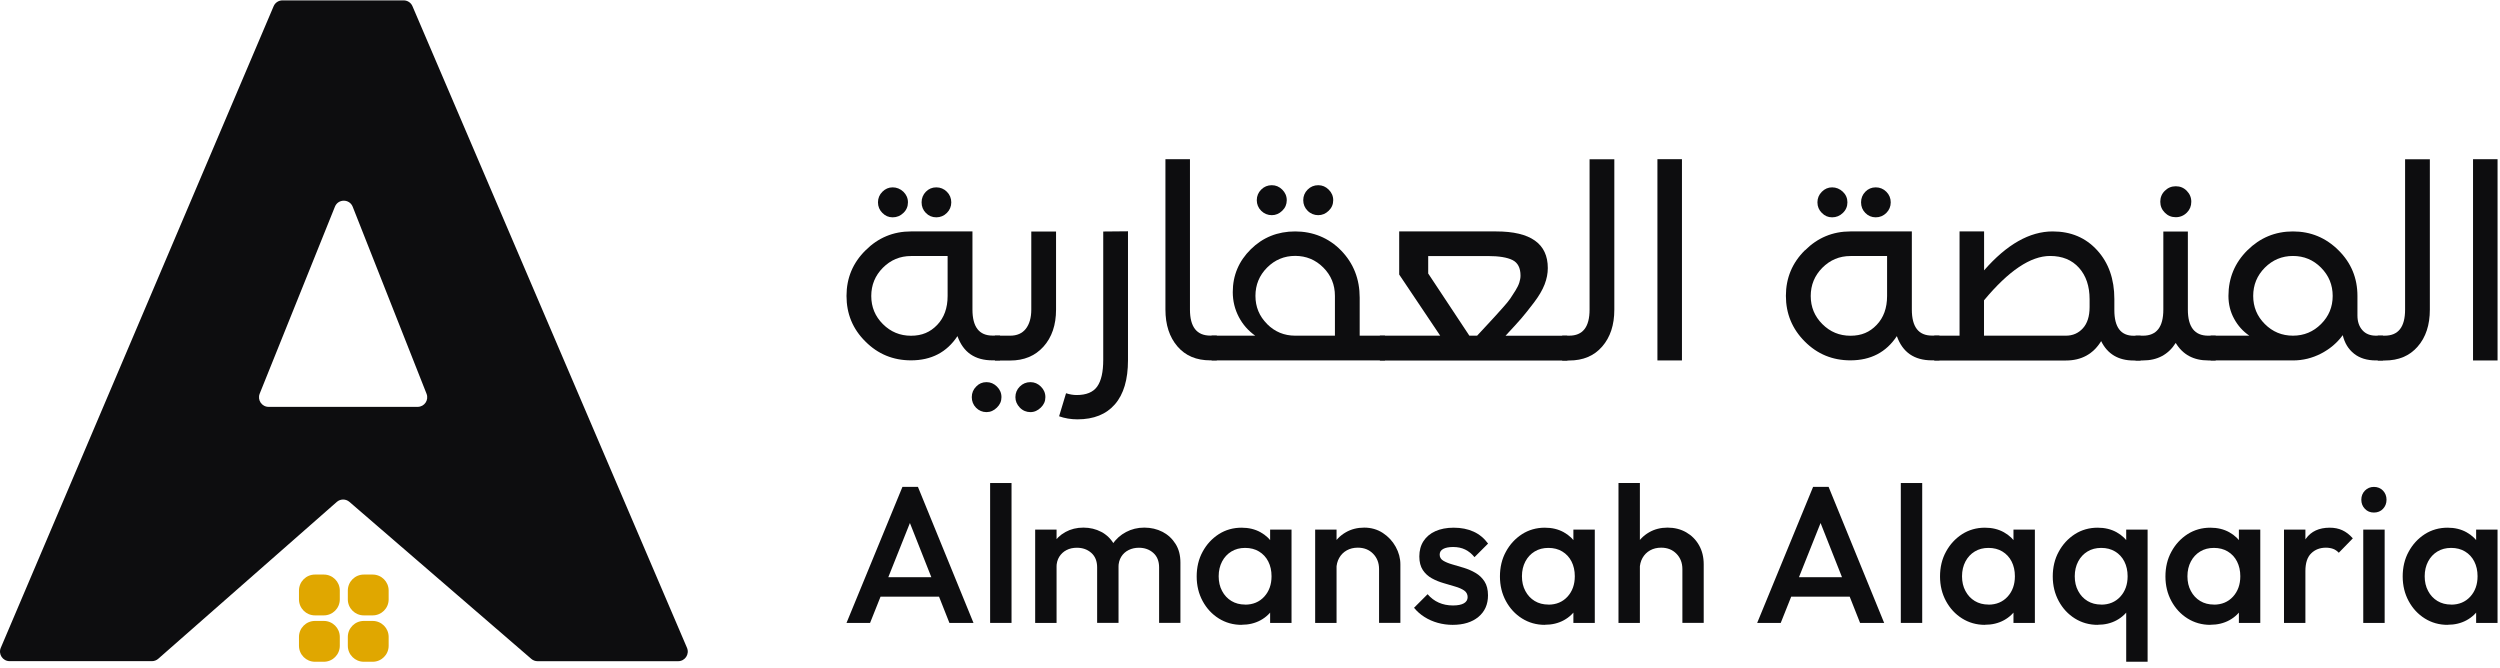 <svg width="378" height="101" viewBox="0 0 378 101" fill="none" xmlns="http://www.w3.org/2000/svg">
<g clip-path="url(#clip0_2017_6634)">
<path d="M48.961 93.885H47.622C46.287 93.885 45.205 94.967 45.205 96.302V97.641C45.205 98.975 46.287 100.058 47.622 100.058H48.961C50.296 100.058 51.378 98.975 51.378 97.641V96.302C51.378 94.967 50.296 93.885 48.961 93.885Z" fill="#E0A700"/>
<path d="M56.347 93.885H55.008C53.673 93.885 52.591 94.967 52.591 96.302V97.641C52.591 98.975 53.673 100.058 55.008 100.058H56.347C57.682 100.058 58.764 98.975 58.764 97.641V96.302C58.764 94.967 57.682 93.885 56.347 93.885Z" fill="#E0A700"/>
<path d="M56.347 86.873H55.008C53.673 86.873 52.591 87.955 52.591 89.29V90.629C52.591 91.964 53.673 93.046 55.008 93.046H56.347C57.682 93.046 58.764 91.964 58.764 90.629V89.29C58.764 87.955 57.682 86.873 56.347 86.873Z" fill="#E0A700"/>
<path d="M48.961 86.873H47.622C46.287 86.873 45.205 87.955 45.205 89.29V90.629C45.205 91.964 46.287 93.046 47.622 93.046H48.961C50.296 93.046 51.378 91.964 51.378 90.629V89.29C51.378 87.955 50.296 86.873 48.961 86.873Z" fill="#E0A700"/>
<path d="M61.03 0.057H42.706C42.128 0.057 41.599 0.404 41.373 0.939L0.118 97.951C-0.29 98.906 0.41 99.966 1.451 99.966H22.971C23.324 99.966 23.665 99.838 23.926 99.606L50.925 75.889C51.466 75.414 52.282 75.408 52.83 75.883L80.328 99.618C80.589 99.844 80.924 99.972 81.271 99.972H102.541C103.582 99.972 104.282 98.906 103.874 97.951L62.363 0.933C62.138 0.398 61.608 0.057 61.03 0.057ZM39.261 59.532L50.639 31.255C51.126 30.038 52.848 30.044 53.329 31.261L64.494 59.538C64.871 60.488 64.171 61.517 63.148 61.517H40.612C39.584 61.517 38.883 60.482 39.267 59.526L39.261 59.532Z" fill="#0D0D0F"/>
<path d="M127.992 94.184L136.448 73.619H138.793L147.192 94.184H143.551L136.967 77.531H138.196L131.555 94.184H127.992ZM132.164 90.215V87.272H143.066V90.215H132.164Z" fill="#0D0D0F"/>
<path d="M149.707 94.184V73.033H152.943V94.184H149.707Z" fill="#0D0D0F"/>
<path d="M156.518 94.184V80.08H159.753V94.184H156.518ZM165.887 94.184V85.785C165.887 84.849 165.593 84.116 165.007 83.597C164.421 83.079 163.699 82.82 162.831 82.82C162.245 82.82 161.715 82.932 161.264 83.169C160.802 83.406 160.441 83.744 160.159 84.184C159.889 84.623 159.742 85.153 159.742 85.785L158.479 85.074C158.479 83.992 158.716 83.067 159.19 82.278C159.663 81.489 160.294 80.88 161.095 80.441C161.895 80.001 162.797 79.775 163.801 79.775C164.804 79.775 165.695 79.99 166.507 80.418C167.318 80.847 167.95 81.455 168.412 82.245C168.874 83.034 169.122 83.969 169.122 85.063V94.173H165.887V94.184ZM175.256 94.184V85.785C175.256 84.849 174.962 84.116 174.376 83.597C173.79 83.079 173.068 82.82 172.2 82.82C171.637 82.82 171.118 82.932 170.644 83.169C170.171 83.406 169.799 83.744 169.528 84.184C169.258 84.623 169.111 85.153 169.111 85.785L167.285 85.074C167.386 83.992 167.702 83.067 168.22 82.278C168.739 81.489 169.427 80.88 170.261 80.441C171.095 80.001 172.009 79.775 173.012 79.775C174.015 79.775 174.951 79.99 175.774 80.418C176.597 80.847 177.251 81.455 177.747 82.245C178.243 83.034 178.48 83.969 178.48 85.063V94.173H175.244L175.256 94.184Z" fill="#0D0D0F"/>
<path d="M187.725 94.478C186.451 94.478 185.301 94.151 184.275 93.508C183.249 92.865 182.437 91.986 181.839 90.881C181.242 89.776 180.938 88.536 180.938 87.16C180.938 85.785 181.231 84.522 181.839 83.418C182.437 82.313 183.249 81.433 184.275 80.768C185.301 80.114 186.451 79.787 187.725 79.787C188.807 79.787 189.754 80.013 190.588 80.475C191.423 80.937 192.077 81.569 192.573 82.369C193.069 83.169 193.306 84.083 193.306 85.097V89.156C193.306 90.171 193.069 91.084 192.584 91.885C192.099 92.685 191.445 93.316 190.6 93.779C189.754 94.241 188.796 94.466 187.725 94.466V94.478ZM188.255 91.422C189.45 91.422 190.419 91.016 191.152 90.216C191.885 89.415 192.257 88.389 192.257 87.127C192.257 86.281 192.088 85.537 191.761 84.894C191.434 84.252 190.96 83.744 190.363 83.384C189.765 83.023 189.066 82.843 188.266 82.843C187.465 82.843 186.789 83.023 186.191 83.384C185.594 83.744 185.12 84.252 184.782 84.894C184.444 85.537 184.263 86.281 184.263 87.127C184.263 87.972 184.433 88.716 184.782 89.359C185.12 90.002 185.594 90.509 186.191 90.87C186.789 91.231 187.477 91.411 188.266 91.411L188.255 91.422ZM192.043 94.184V90.396L192.606 86.958L192.043 83.553V80.08H195.279V94.184H192.043Z" fill="#0D0D0F"/>
<path d="M198.852 94.184V80.08H202.087V94.184H198.852ZM208.514 94.184V86.044C208.514 85.108 208.209 84.33 207.612 83.721C207.014 83.113 206.248 82.808 205.301 82.808C204.669 82.808 204.117 82.944 203.632 83.214C203.147 83.485 202.764 83.868 202.482 84.364C202.211 84.849 202.065 85.413 202.065 86.044L200.802 85.334C200.802 84.251 201.039 83.304 201.512 82.47C201.986 81.636 202.628 80.982 203.463 80.497C204.297 80.012 205.233 79.775 206.27 79.775C207.307 79.775 208.266 80.046 209.089 80.587C209.912 81.128 210.554 81.816 211.028 82.673C211.501 83.53 211.738 84.409 211.738 85.334V94.173H208.502L208.514 94.184Z" fill="#0D0D0F"/>
<path d="M219.652 94.478C218.874 94.478 218.119 94.376 217.386 94.173C216.664 93.97 215.999 93.677 215.39 93.294C214.782 92.91 214.252 92.448 213.801 91.896L215.853 89.844C216.338 90.408 216.901 90.836 217.544 91.118C218.175 91.4 218.897 91.546 219.697 91.546C220.419 91.546 220.971 91.433 221.343 91.219C221.715 91.005 221.907 90.689 221.907 90.284C221.907 89.878 221.727 89.517 221.377 89.28C221.028 89.043 220.565 88.84 220.013 88.683C219.449 88.513 218.863 88.344 218.254 88.164C217.634 87.984 217.048 87.747 216.495 87.442C215.943 87.138 215.481 86.721 215.131 86.191C214.782 85.661 214.601 84.973 214.601 84.139C214.601 83.237 214.815 82.459 215.233 81.817C215.65 81.174 216.247 80.666 217.025 80.317C217.803 79.968 218.728 79.787 219.799 79.787C220.937 79.787 221.941 79.99 222.809 80.385C223.677 80.779 224.41 81.388 224.996 82.189L222.944 84.24C222.527 83.733 222.065 83.35 221.535 83.091C221.005 82.831 220.396 82.707 219.709 82.707C219.066 82.707 218.559 82.809 218.209 83C217.86 83.192 217.679 83.485 217.679 83.857C217.679 84.252 217.86 84.556 218.209 84.77C218.559 84.985 219.021 85.176 219.573 85.334C220.126 85.492 220.723 85.661 221.332 85.853C221.941 86.044 222.538 86.292 223.091 86.619C223.655 86.946 224.106 87.375 224.455 87.916C224.805 88.457 224.985 89.156 224.985 90.013C224.985 91.388 224.5 92.471 223.542 93.271C222.584 94.072 221.276 94.478 219.63 94.478H219.652Z" fill="#0D0D0F"/>
<path d="M233.578 94.478C232.304 94.478 231.154 94.151 230.128 93.508C229.102 92.865 228.291 91.986 227.693 90.881C227.095 89.776 226.791 88.536 226.791 87.16C226.791 85.785 227.084 84.522 227.693 83.418C228.291 82.313 229.102 81.433 230.128 80.768C231.154 80.114 232.304 79.787 233.578 79.787C234.661 79.787 235.608 80.013 236.442 80.475C237.276 80.937 237.93 81.569 238.426 82.369C238.922 83.169 239.159 84.083 239.159 85.097V89.156C239.159 90.171 238.922 91.084 238.437 91.885C237.953 92.685 237.299 93.316 236.453 93.779C235.608 94.241 234.649 94.466 233.578 94.466V94.478ZM234.108 91.422C235.303 91.422 236.273 91.016 237.006 90.216C237.738 89.415 238.11 88.389 238.11 87.127C238.11 86.281 237.941 85.537 237.614 84.894C237.287 84.252 236.814 83.744 236.216 83.384C235.619 83.023 234.92 82.843 234.119 82.843C233.319 82.843 232.642 83.023 232.045 83.384C231.447 83.744 230.974 84.252 230.636 84.894C230.297 85.537 230.117 86.281 230.117 87.127C230.117 87.972 230.286 88.716 230.636 89.359C230.974 90.002 231.447 90.509 232.045 90.87C232.642 91.231 233.33 91.411 234.119 91.411L234.108 91.422ZM237.896 94.184V90.396L238.46 86.958L237.896 83.553V80.08H241.132V94.184H237.896Z" fill="#0D0D0F"/>
<path d="M244.715 94.184V73.033H247.951V94.184H244.715ZM254.377 94.184V86.044C254.377 85.108 254.073 84.33 253.475 83.721C252.878 83.112 252.111 82.808 251.164 82.808C250.532 82.808 249.98 82.943 249.495 83.214C249.01 83.485 248.627 83.868 248.345 84.364C248.075 84.849 247.928 85.412 247.928 86.044L246.665 85.334C246.665 84.251 246.902 83.304 247.376 82.47C247.849 81.636 248.492 80.982 249.326 80.497C250.16 80.012 251.096 79.775 252.133 79.775C253.171 79.775 254.129 80.012 254.952 80.486C255.775 80.959 256.418 81.602 256.891 82.436C257.365 83.27 257.601 84.229 257.601 85.334V94.173H254.366L254.377 94.184Z" fill="#0D0D0F"/>
<path d="M265.685 94.184L274.14 73.619H276.486L284.885 94.184H281.243L274.659 77.531H275.888L269.247 94.184H265.662H265.685ZM269.856 90.215V87.272H280.759V90.215H269.856Z" fill="#0D0D0F"/>
<path d="M287.402 94.184V73.033H290.638V94.184H287.402Z" fill="#0D0D0F"/>
<path d="M300.119 94.478C298.845 94.478 297.695 94.151 296.669 93.508C295.643 92.865 294.832 91.986 294.234 90.881C293.636 89.776 293.332 88.536 293.332 87.16C293.332 85.785 293.625 84.522 294.234 83.418C294.832 82.313 295.643 81.433 296.669 80.768C297.695 80.114 298.845 79.787 300.119 79.787C301.202 79.787 302.149 80.013 302.983 80.475C303.817 80.937 304.471 81.569 304.967 82.369C305.463 83.169 305.7 84.083 305.7 85.097V89.156C305.7 90.171 305.463 91.084 304.978 91.885C304.494 92.685 303.84 93.316 302.994 93.779C302.149 94.241 301.19 94.466 300.119 94.466V94.478ZM300.649 91.422C301.844 91.422 302.814 91.016 303.547 90.216C304.279 89.415 304.652 88.389 304.652 87.127C304.652 86.281 304.482 85.537 304.155 84.894C303.828 84.252 303.355 83.744 302.757 83.384C302.16 83.023 301.461 82.843 300.66 82.843C299.86 82.843 299.183 83.023 298.586 83.384C297.988 83.744 297.515 84.252 297.177 84.894C296.838 85.537 296.658 86.281 296.658 87.127C296.658 87.972 296.827 88.716 297.177 89.359C297.515 90.002 297.988 90.509 298.586 90.87C299.183 91.231 299.871 91.411 300.66 91.411L300.649 91.422ZM304.437 94.184V90.396L305.001 86.958L304.437 83.553V80.08H307.673V94.184H304.437Z" fill="#0D0D0F"/>
<path d="M317.164 94.478C315.89 94.478 314.74 94.151 313.714 93.508C312.688 92.865 311.876 91.986 311.279 90.881C310.681 89.776 310.377 88.536 310.377 87.16C310.377 85.785 310.67 84.522 311.279 83.418C311.876 82.313 312.688 81.433 313.714 80.768C314.74 80.114 315.89 79.787 317.164 79.787C318.246 79.787 319.194 80.013 320.028 80.475C320.862 80.937 321.516 81.569 322.012 82.369C322.508 83.169 322.745 84.083 322.745 85.097V89.156C322.745 90.171 322.508 91.084 322.023 91.885C321.539 92.685 320.885 93.316 320.039 93.779C319.194 94.241 318.235 94.466 317.164 94.466V94.478ZM317.694 91.422C318.889 91.422 319.859 91.016 320.592 90.216C321.324 89.415 321.696 88.389 321.696 87.127C321.696 86.281 321.527 85.537 321.2 84.894C320.873 84.252 320.4 83.744 319.802 83.384C319.205 83.023 318.506 82.843 317.705 82.843C316.905 82.843 316.228 83.023 315.631 83.384C315.033 83.744 314.56 84.252 314.222 84.894C313.883 85.537 313.703 86.281 313.703 87.127C313.703 87.972 313.872 88.716 314.222 89.359C314.56 90.002 315.033 90.509 315.631 90.87C316.228 91.231 316.916 91.411 317.705 91.411L317.694 91.422ZM321.482 100.058V90.712L322.046 87.307L321.482 83.868V80.08H324.718V100.058H321.482Z" fill="#0D0D0F"/>
<path d="M334.201 94.478C332.927 94.478 331.777 94.151 330.751 93.508C329.725 92.865 328.914 91.986 328.316 90.881C327.718 89.776 327.414 88.536 327.414 87.16C327.414 85.785 327.707 84.522 328.316 83.418C328.914 82.313 329.725 81.433 330.751 80.768C331.777 80.114 332.927 79.787 334.201 79.787C335.284 79.787 336.231 80.013 337.065 80.475C337.899 80.937 338.553 81.569 339.049 82.369C339.545 83.169 339.782 84.083 339.782 85.097V89.156C339.782 90.171 339.545 91.084 339.061 91.885C338.576 92.685 337.922 93.316 337.076 93.779C336.231 94.241 335.272 94.466 334.201 94.466V94.478ZM334.731 91.422C335.926 91.422 336.896 91.016 337.629 90.216C338.361 89.415 338.734 88.389 338.734 87.127C338.734 86.281 338.564 85.537 338.237 84.894C337.911 84.252 337.437 83.744 336.839 83.384C336.242 83.023 335.543 82.843 334.742 82.843C333.942 82.843 333.265 83.023 332.668 83.384C332.07 83.744 331.597 84.252 331.259 84.894C330.92 85.537 330.74 86.281 330.74 87.127C330.74 87.972 330.909 88.716 331.259 89.359C331.597 90.002 332.07 90.509 332.668 90.87C333.265 91.231 333.953 91.411 334.742 91.411L334.731 91.422ZM338.519 94.184V90.396L339.083 86.958L338.519 83.553V80.08H341.755V94.184H338.519Z" fill="#0D0D0F"/>
<path d="M345.34 94.184V80.08H348.576V94.184H345.34ZM348.576 86.338L347.459 85.774C347.459 83.993 347.854 82.549 348.655 81.444C349.444 80.34 350.65 79.787 352.251 79.787C352.961 79.787 353.593 79.911 354.156 80.17C354.72 80.43 355.25 80.836 355.746 81.399L353.627 83.575C353.367 83.305 353.085 83.102 352.77 82.989C352.454 82.876 352.093 82.809 351.687 82.809C350.785 82.809 350.041 83.091 349.455 83.665C348.869 84.229 348.576 85.12 348.576 86.338Z" fill="#0D0D0F"/>
<path d="M358.937 77.498C358.384 77.498 357.933 77.317 357.572 76.934C357.212 76.562 357.031 76.1 357.031 75.558C357.031 75.017 357.212 74.555 357.572 74.183C357.933 73.811 358.395 73.619 358.937 73.619C359.478 73.619 359.963 73.811 360.312 74.183C360.662 74.555 360.842 75.017 360.842 75.558C360.842 76.1 360.662 76.562 360.312 76.934C359.963 77.306 359.5 77.498 358.937 77.498ZM357.324 94.184V80.079H360.56V94.184H357.324Z" fill="#0D0D0F"/>
<path d="M370.074 94.478C368.8 94.478 367.65 94.151 366.624 93.508C365.598 92.865 364.787 91.986 364.189 90.881C363.592 89.776 363.287 88.536 363.287 87.16C363.287 85.785 363.58 84.522 364.189 83.418C364.787 82.313 365.598 81.433 366.624 80.768C367.65 80.114 368.8 79.787 370.074 79.787C371.157 79.787 372.104 80.013 372.938 80.475C373.772 80.937 374.426 81.569 374.922 82.369C375.418 83.169 375.655 84.083 375.655 85.097V89.156C375.655 90.171 375.418 91.084 374.934 91.885C374.449 92.685 373.795 93.316 372.949 93.779C372.104 94.241 371.145 94.466 370.074 94.466V94.478ZM370.604 91.422C371.799 91.422 372.769 91.016 373.502 90.216C374.235 89.415 374.607 88.389 374.607 87.127C374.607 86.281 374.437 85.537 374.111 84.894C373.784 84.252 373.31 83.744 372.712 83.384C372.115 83.023 371.416 82.843 370.615 82.843C369.815 82.843 369.139 83.023 368.541 83.384C367.943 83.744 367.47 84.252 367.132 84.894C366.793 85.537 366.613 86.281 366.613 87.127C366.613 87.972 366.782 88.716 367.132 89.359C367.47 90.002 367.943 90.509 368.541 90.87C369.139 91.231 369.826 91.411 370.615 91.411L370.604 91.422ZM374.392 94.184V90.396L374.956 86.958L374.392 83.553V80.08H377.628V94.184H374.392Z" fill="#0D0D0F"/>
<path d="M130.878 37.844C132.773 35.95 135.061 34.991 137.745 34.991H147.035V46.807C147.035 49.434 148.049 50.742 150.079 50.742H151.206V54.485H150.079C147.395 54.485 145.637 53.267 144.768 50.821C143.156 53.267 140.811 54.485 137.745 54.485C135.039 54.485 132.739 53.538 130.845 51.632C128.939 49.749 127.992 47.45 127.992 44.744C127.992 42.038 128.951 39.738 130.878 37.844ZM133.494 49.005C134.667 50.178 136.087 50.764 137.745 50.764C139.402 50.764 140.653 50.223 141.702 49.129C142.75 48.036 143.28 46.581 143.28 44.755V38.712H137.745C136.076 38.712 134.667 39.309 133.494 40.482C132.322 41.666 131.735 43.086 131.735 44.755C131.735 46.423 132.322 47.833 133.494 49.005ZM132.75 30.594C132.75 29.974 132.975 29.433 133.415 28.993C133.855 28.554 134.373 28.328 134.971 28.328C135.569 28.328 136.132 28.554 136.595 28.993C137.046 29.433 137.282 29.974 137.282 30.594C137.282 31.214 137.057 31.756 136.595 32.195C136.144 32.635 135.602 32.86 134.971 32.86C134.34 32.86 133.855 32.635 133.415 32.195C132.975 31.756 132.75 31.226 132.75 30.594ZM139.345 30.594C139.345 29.974 139.56 29.433 139.988 28.993C140.417 28.554 140.946 28.328 141.567 28.328C142.187 28.328 142.728 28.554 143.168 28.993C143.607 29.433 143.833 29.974 143.833 30.594C143.833 31.214 143.607 31.756 143.168 32.195C142.728 32.635 142.187 32.86 141.567 32.86C140.946 32.86 140.417 32.635 139.988 32.195C139.56 31.756 139.345 31.226 139.345 30.594Z" fill="#0D0D0F"/>
<path d="M150.429 50.756H152.729C153.766 50.756 154.566 50.407 155.108 49.708C155.649 49.009 155.931 48.039 155.931 46.821V35.006H159.674V46.821C159.674 49.133 159.042 50.993 157.78 52.402C156.517 53.812 154.837 54.511 152.729 54.511H150.429V50.767V50.756ZM147.599 58.445C148.016 58.006 148.535 57.78 149.155 57.78C149.775 57.78 150.282 58.006 150.733 58.445C151.184 58.885 151.421 59.426 151.421 60.046C151.421 60.666 151.195 61.174 150.733 61.625C150.282 62.076 149.752 62.312 149.155 62.312C148.557 62.312 148.005 62.087 147.576 61.647C147.148 61.208 146.934 60.666 146.934 60.046C146.934 59.426 147.159 58.885 147.599 58.445ZM153.529 60.046C153.529 59.426 153.755 58.885 154.194 58.445C154.634 58.006 155.175 57.78 155.795 57.78C156.415 57.78 156.923 58.006 157.374 58.445C157.825 58.885 158.061 59.426 158.061 60.046C158.061 60.666 157.836 61.174 157.374 61.625C156.911 62.076 156.393 62.312 155.795 62.312C155.198 62.312 154.634 62.087 154.194 61.625C153.755 61.162 153.529 60.644 153.529 60.046Z" fill="#0D0D0F"/>
<path d="M161.195 59.459C161.736 59.639 162.277 59.729 162.796 59.729C164.25 59.729 165.287 59.301 165.896 58.444C166.505 57.587 166.809 56.245 166.809 54.43V35.005L170.552 34.971V54.475C170.552 57.384 169.898 59.605 168.579 61.127C167.26 62.649 165.377 63.405 162.908 63.405C161.916 63.405 160.992 63.247 160.135 62.942L161.183 59.47L161.195 59.459Z" fill="#0D0D0F"/>
<path d="M176.213 24.068H179.922V46.808C179.922 49.435 180.948 50.743 183 50.743H183.981V54.486H183C180.892 54.486 179.234 53.787 178.028 52.378C176.822 50.969 176.213 49.12 176.213 46.797V24.057V24.068Z" fill="#0D0D0F"/>
<path d="M189.789 50.754C188.752 50.021 187.917 49.085 187.309 47.924C186.7 46.763 186.395 45.511 186.395 44.158C186.395 41.633 187.309 39.479 189.124 37.687C190.939 35.894 193.182 34.992 195.832 34.992C198.481 34.992 200.905 35.95 202.777 37.878C204.649 39.806 205.584 42.185 205.584 45.015V50.754H209.406V54.497H183.193V50.754H189.789ZM191.582 48.995C192.754 50.167 194.163 50.754 195.832 50.754H201.841V44.744C201.841 43.053 201.255 41.621 200.082 40.449C198.91 39.276 197.489 38.69 195.832 38.69C194.175 38.69 192.754 39.288 191.582 40.46C190.409 41.644 189.823 43.065 189.823 44.733C189.823 46.402 190.409 47.811 191.582 48.984V48.995ZM190.026 30.268C190.026 29.648 190.251 29.107 190.691 28.667C191.131 28.227 191.672 28.002 192.292 28.002C192.912 28.002 193.419 28.227 193.87 28.667C194.321 29.107 194.558 29.648 194.558 30.268C194.558 30.888 194.332 31.429 193.87 31.869C193.419 32.309 192.889 32.534 192.292 32.534C191.694 32.534 191.131 32.309 190.691 31.869C190.251 31.429 190.026 30.888 190.026 30.268ZM197.715 28.667C198.154 28.227 198.696 28.002 199.316 28.002C199.936 28.002 200.443 28.227 200.894 28.667C201.345 29.107 201.582 29.648 201.582 30.268C201.582 30.888 201.356 31.429 200.894 31.869C200.443 32.309 199.913 32.534 199.316 32.534C198.718 32.534 198.154 32.309 197.715 31.869C197.275 31.429 197.05 30.888 197.05 30.268C197.05 29.648 197.275 29.107 197.715 28.667Z" fill="#0D0D0F"/>
<path d="M208.627 50.754H217.759L211.558 41.509V34.992H226.226C231.424 34.992 234.028 36.841 234.028 40.528C234.028 41.34 233.87 42.163 233.543 43.008C233.216 43.854 232.675 44.778 231.909 45.782C231.142 46.785 230.522 47.563 230.037 48.127C229.552 48.691 228.752 49.57 227.636 50.765H236.959L236.993 54.508H208.638V50.765L208.627 50.754ZM215.921 41.317L222.167 50.754H223.34C223.622 50.438 224.073 49.965 224.682 49.311C225.29 48.657 225.753 48.172 226.046 47.834C226.339 47.495 226.745 47.056 227.241 46.503C227.737 45.951 228.109 45.5 228.357 45.139C228.605 44.778 228.864 44.373 229.135 43.933C229.406 43.493 229.609 43.087 229.721 42.726C229.834 42.366 229.902 42.016 229.902 41.678C229.902 40.505 229.496 39.727 228.695 39.322C227.884 38.916 226.643 38.713 224.952 38.713H215.944V41.328L215.921 41.317Z" fill="#0D0D0F"/>
<path d="M236.216 50.753H237.265C239.317 50.753 240.343 49.446 240.343 46.819V24.078H244.086V46.819C244.086 49.13 243.477 50.99 242.248 52.399C241.031 53.809 239.362 54.508 237.254 54.508H236.205V50.765L236.216 50.753Z" fill="#0D0D0F"/>
<path d="M254.311 54.498H250.602V24.068H254.311V54.498Z" fill="#0D0D0F"/>
<path d="M272.925 37.844C274.819 35.95 277.108 34.991 279.791 34.991H289.07V46.807C289.07 49.434 290.084 50.742 292.114 50.742H293.241V54.485H292.114C289.431 54.485 287.672 53.267 286.804 50.821C285.191 53.267 282.846 54.485 279.78 54.485C277.074 54.485 274.774 53.538 272.88 51.632C270.986 49.738 270.027 47.427 270.027 44.732C270.027 42.038 270.986 39.727 272.914 37.832L272.925 37.844ZM275.541 49.005C276.713 50.178 278.122 50.764 279.791 50.764C281.46 50.764 282.7 50.223 283.748 49.129C284.797 48.036 285.327 46.581 285.327 44.755V38.712H279.791C278.122 38.712 276.713 39.309 275.541 40.482C274.368 41.666 273.782 43.086 273.782 44.755C273.782 46.423 274.368 47.833 275.541 49.005ZM274.796 30.594C274.796 29.974 275.022 29.433 275.462 28.993C275.901 28.554 276.42 28.328 277.017 28.328C277.615 28.328 278.179 28.554 278.641 28.993C279.103 29.433 279.329 29.974 279.329 30.594C279.329 31.214 279.103 31.756 278.641 32.195C278.19 32.635 277.649 32.86 277.017 32.86C276.386 32.86 275.901 32.635 275.462 32.195C275.022 31.756 274.796 31.226 274.796 30.594ZM281.392 30.594C281.392 29.974 281.606 29.433 282.035 28.993C282.463 28.554 282.993 28.328 283.613 28.328C284.233 28.328 284.774 28.554 285.214 28.993C285.654 29.433 285.879 29.974 285.879 30.594C285.879 31.214 285.654 31.756 285.214 32.195C284.774 32.635 284.233 32.86 283.613 32.86C282.993 32.86 282.463 32.635 282.035 32.195C281.606 31.756 281.392 31.226 281.392 30.594Z" fill="#0D0D0F"/>
<path d="M292.462 54.497V50.754H296.284V34.992H299.994V40.877C303.421 36.954 306.882 34.992 310.366 34.992C313.128 34.992 315.361 35.939 317.097 37.845C318.822 39.739 319.69 42.197 319.69 45.218V46.898C319.69 49.468 320.66 50.765 322.61 50.765H323.659V54.508H322.61C320.299 54.508 318.653 53.527 317.695 51.577C316.499 53.527 314.718 54.508 312.35 54.508H292.451L292.462 54.497ZM299.994 50.754H312.362C313.399 50.754 314.256 50.382 314.932 49.638C315.609 48.894 315.947 47.822 315.947 46.424V45.252C315.947 43.279 315.417 41.689 314.346 40.494C313.275 39.299 311.821 38.702 309.972 38.702C307.029 38.702 303.703 40.934 299.982 45.41V50.754H299.994Z" fill="#0D0D0F"/>
<path d="M322.891 54.499V50.756H324.018C326.07 50.756 327.096 49.448 327.096 46.821V35.006H330.805V46.821C330.805 49.448 331.831 50.756 333.883 50.756H335.011V54.499H333.883C331.673 54.499 330.039 53.62 328.968 51.85C327.851 53.62 326.194 54.499 324.018 54.499H322.891ZM326.634 30.507C326.634 29.853 326.859 29.301 327.321 28.85C327.772 28.399 328.325 28.162 328.979 28.162C329.633 28.162 330.185 28.388 330.636 28.85C331.087 29.312 331.324 29.853 331.324 30.507C331.324 31.161 331.098 31.702 330.659 32.142C330.196 32.604 329.633 32.841 328.979 32.841C328.325 32.841 327.772 32.615 327.321 32.153C326.87 31.702 326.634 31.15 326.634 30.496V30.507Z" fill="#0D0D0F"/>
<path d="M334.246 50.754H340.098C339.139 50.1 338.373 49.254 337.798 48.194C337.223 47.146 336.941 45.985 336.941 44.745C336.941 42.039 337.899 39.739 339.804 37.845C341.721 35.95 344.01 34.992 346.693 34.992C349.376 34.992 351.665 35.939 353.582 37.845C355.498 39.739 356.445 42.05 356.445 44.745V47.71C356.445 48.623 356.693 49.356 357.189 49.919C357.686 50.483 358.373 50.754 359.253 50.754H360.301V54.497H359.253C357.9 54.497 356.795 54.159 355.938 53.482C355.081 52.806 354.506 51.87 354.224 50.675C353.367 51.847 352.274 52.772 350.943 53.46C349.613 54.147 348.204 54.497 346.693 54.497H334.246V50.754ZM342.443 48.995C343.615 50.167 345.024 50.754 346.693 50.754C348.362 50.754 349.771 50.167 350.943 48.995C352.116 47.822 352.702 46.413 352.702 44.745C352.702 43.076 352.116 41.655 350.943 40.471C349.771 39.288 348.35 38.702 346.693 38.702C345.036 38.702 343.615 39.299 342.443 40.471C341.27 41.655 340.684 43.076 340.684 44.745C340.684 46.413 341.27 47.822 342.443 48.995Z" fill="#0D0D0F"/>
<path d="M359.523 50.753H360.571C362.623 50.753 363.649 49.446 363.649 46.819V24.078H367.393V46.819C367.393 49.13 366.784 50.99 365.555 52.399C364.337 53.809 362.669 54.508 360.56 54.508H359.512V50.765L359.523 50.753Z" fill="#0D0D0F"/>
<path d="M377.631 54.498H373.922V24.068H377.631V54.498Z" fill="#0D0D0F"/>
</g>
<defs>
<clipPath id="clip0_2017_6634">
<rect width="377.63" height="100.001" fill="white" transform="translate(0 0.057)"/>
</clipPath>
</defs>
</svg>
